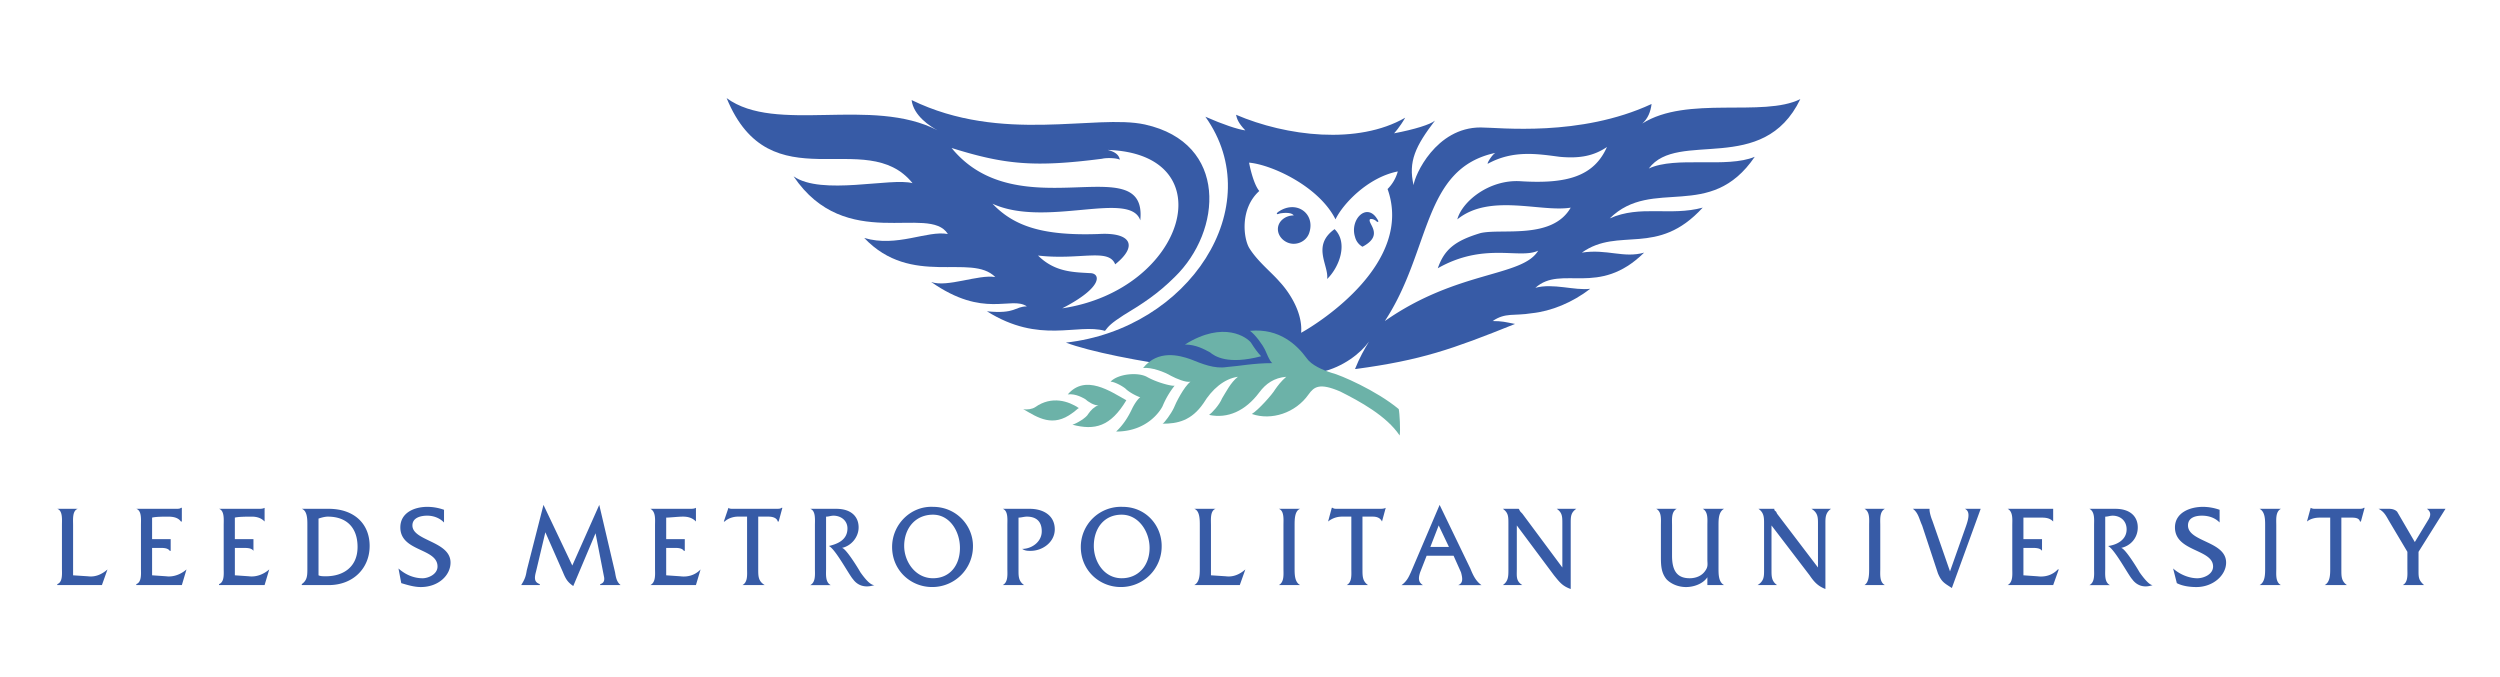 <?xml version="1.0" ?>
<svg xmlns="http://www.w3.org/2000/svg" viewBox="0 0 183.976 49.815">
	<path clip-rule="evenodd" d="m0 0h183.976v49.815h-183.976z" fill="#fff" fill-rule="evenodd" stroke-width=".497"/>
	<path clip-rule="evenodd" d="m6.473 42.409c.548.072 1.026-.144 1.437-.504l-.41 1.152h-3.284v-.072c.411-.145.342-.792.342-1.151v-3.167c0-.432.068-1.079-.342-1.223h1.505c-.411.144-.342.791-.342 1.223v3.671zm16.146-3.814c0-.36 0-1.008-.411-1.151h1.984c1.847 0 3.01 1.079 3.01 2.734s-1.231 2.879-3.01 2.879h-1.984v-.072c.411-.288.411-.647.411-1.151zm.821 3.742c.137.071.342.071.547.071 1.231 0 2.326-.647 2.326-2.158 0-1.439-.821-2.231-2.189-2.231-.205 0-.479.072-.684.144zm9.235-3.886c-.342-.359-.821-.503-1.231-.503-.479 0-1.094.144-1.094.719 0 1.151 2.805 1.151 2.805 2.734 0 .937-.89 1.8-2.189 1.8-.479 0-.958-.144-1.437-.288l-.205-1.079c.479.432 1.095.72 1.778.72.411 0 1.095-.288 1.095-.864 0-1.367-2.736-1.079-2.736-2.878 0-1.08 1.026-1.512 1.984-1.512.411 0 .821.072 1.231.216v.935zm-21.481 3.886 1.026.071c.547.072 1.094-.144 1.505-.504l-.342 1.152h-3.352v-.072c.411-.145.342-.792.342-1.151v-3.167c0-.432.068-1.079-.342-1.223h2.941c.137 0 .274 0 .342-.072h.068v1.008h-.068c-.205-.288-.547-.36-.958-.36-.274 0-.89 0-1.163.072v1.583h1.368v.863h-.068c-.137-.216-.479-.216-.684-.216h-.616v2.016zm6.089 0 1.026.071c.547.072 1.094-.144 1.505-.504l-.342 1.152h-3.352v-.072c.41-.145.342-.792.342-1.151v-3.167c0-.432.068-1.079-.342-1.223h2.941c.137 0 .273 0 .411-.072v1.008c-.274-.288-.616-.36-.958-.36-.273 0-.958 0-1.231.072v1.583h1.369v.863c-.137-.216-.479-.216-.753-.216h-.615v2.016zm38.515-.432c0 .504 0 .864.479 1.152h-1.642c.411-.217.342-.792.342-1.224v-3.814h-.685c-.342 0-.752.144-.958.36h-.068l.342-1.008c.068.072.205.072.273.072h3.284c.137 0 .274 0 .342-.072h.068l-.273 1.008h-.068c-.068-.288-.411-.36-.684-.36h-.752zm15.803-1.727a2.992 2.992 0 0 1 -3.01 3.022c-1.573 0-2.941-1.224-2.941-2.95 0-1.655 1.368-3.023 3.01-2.951 1.71 0 2.941 1.367 2.941 2.879zm-5.062 0c0 1.151.821 2.375 2.12 2.375 1.231 0 1.984-.936 1.984-2.231 0-1.223-.753-2.446-1.984-2.446-1.3-.001-2.12 1.006-2.12 2.302zm9.235-2.734c1.026 0 1.847.504 1.847 1.511 0 .936-.89 1.583-1.779 1.583-.205 0-.411 0-.616-.144.684 0 1.437-.504 1.437-1.295 0-.792-.479-1.08-1.094-1.08-.205 0-.411.072-.616.072v3.886c0 .432 0 .792.411 1.08h-1.574c.411-.217.342-.792.342-1.224v-3.167c0-.432.068-1.079-.342-1.223h1.984zm9.714 2.734a2.992 2.992 0 0 1 -3.01 3.022c-1.573 0-2.941-1.224-2.941-2.95a2.95 2.95 0 0 1 3.078-2.951c1.71 0 2.873 1.367 2.873 2.879zm-4.994 0c0 1.151.752 2.375 2.052 2.375 1.231 0 2.052-.936 2.052-2.231 0-1.223-.821-2.446-2.052-2.446-1.299-.001-2.052 1.006-2.052 2.302zm9.715 2.231c.547.072 1.026-.144 1.437-.504l-.41 1.152h-3.352c.41-.217.41-.792.41-1.224v-3.167c0-.432 0-1.079-.41-1.223h1.573c-.411.144-.342.791-.342 1.223v3.671zm4.241-3.743c0-.432.068-1.079-.342-1.223h1.572c-.41.144-.41.791-.41 1.223v3.167c0 .432 0 1.007.41 1.224h-1.572c.41-.217.342-.792.342-1.224zm5.815 3.239c0 .504 0 .864.41 1.152h-1.572c.41-.217.342-.792.342-1.224v-3.814h-.684c-.41 0-.754.144-1.027.36l.273-1.008h.068c.068.072.205.072.275.072h3.215c.137 0 .273 0 .41-.072l-.273 1.008c-.137-.288-.41-.36-.684-.36h-.754v3.886zm11.357 0c0 .504-.068.864.41 1.152h-1.438c.41-.288.41-.648.41-1.152v-3.382c0-.504 0-.792-.41-1.079h1.164c.068.071.068.144.137.216l.137.144 2.941 3.958v-3.238c0-.504 0-.792-.41-1.079h1.436c-.41.287-.41.575-.41 1.079v4.821c-.615-.216-.82-.504-1.23-1.007l-2.736-3.671v3.238zm-67.796-2.662.616 3.166c.069.288 0 .504-.273.576v.072h1.505c-.273-.217-.342-.504-.411-.936l-1.163-4.966-1.984 4.462-2.121-4.462-1.231 4.821c-.068.432-.137.647-.41 1.08h1.368v-.072c-.41-.145-.41-.432-.273-.936l.684-2.879 1.3 2.951c.206.503.342.719.753 1.007zm62.116-2.087 2.258 4.678c.205.504.41.936.822 1.224h-1.71c.342-.145.342-.433.205-.936l-.547-1.224h-1.984l-.479 1.224c-.137.432-.137.719.205.936h-1.574c.41-.288.549-.648.686-.936zm-.068 1.51-.615 1.584h1.369zm-43.919 1.656c.685-.144 1.231-.791 1.231-1.511 0-.792-.547-1.367-1.642-1.367h-1.916c.411.144.342.791.342 1.223v3.167c0 .432.069 1.007-.342 1.224h1.505c-.411-.217-.342-.792-.342-1.224v-3.814c.206 0 .342-.071.548-.071.547 0 1.026.359 1.026.935 0 .864-.752 1.151-1.368 1.296.479.216 1.505 2.159 1.779 2.446.205.288.684.72 1.573.433-.273 0-.616-.36-1.026-.936-.205-.362-1.094-1.801-1.368-1.801zm-12.93 2.015 1.026.071c.547.072 1.095-.071 1.505-.504l-.342 1.152h-3.352c.411-.217.342-.792.342-1.224v-3.167c0-.432.068-1.007-.342-1.223h2.942c.137 0 .274 0 .411-.072v1.008c-.273-.288-.616-.36-.958-.36s-.958.072-1.231.072v1.583h1.368v.863h-.068c-.137-.216-.479-.216-.685-.216h-.616zm76.621.144c-.342.504-1.025.72-1.574.72-.547 0-1.094-.216-1.436-.576-.41-.503-.41-1.079-.41-1.727v-2.231c0-.432.068-1.007-.342-1.223h1.504c-.41.216-.342.791-.342 1.223v2.231c0 1.151.41 1.655 1.299 1.655.412 0 .891-.145 1.164-.576.205-.288.137-.504.137-.791v-2.52c0-.432.068-1.007-.342-1.223h1.574c-.412.216-.412.791-.412 1.223v3.167c0 .432 0 1.007.412 1.224h-1.232zm4.72-.504c0 .432 0 .792.41 1.08h-1.438c.48-.288.48-.648.48-1.08v-3.454c0-.432 0-.792-.412-1.079h1.164c0 .144.068.144.137.216l.068.144 3.01 3.958v-3.238c0-.432 0-.792-.479-1.079h1.438c-.412.287-.412.647-.412 1.079v4.821c-.547-.216-.82-.504-1.162-1.007l-2.805-3.671v3.31zm7.184-3.311c0-.432.068-1.007-.344-1.223h1.506c-.41.216-.342.791-.342 1.223v3.167c0 .432-.068 1.007.342 1.224h-1.506c.344-.217.344-.792.344-1.224zm7.045.289c.205-.575.48-1.295 0-1.511h1.164l-2.121 5.828c-.547-.359-.752-.432-1.025-1.079l-1.164-3.526c-.205-.432-.273-.936-.684-1.223h1.23v.071c0 .216.137.647.205.792l1.301 3.742zm18.746-.504c-.344-.359-.822-.503-1.301-.503s-1.025.144-1.025.719c0 1.224 2.805 1.151 2.805 2.734 0 .937-.959 1.8-2.189 1.8-.479 0-1.025-.072-1.438-.288l-.273-1.079c.479.432 1.164.72 1.779.72.479 0 1.162-.288 1.162-.864 0-1.295-2.805-1.079-2.805-2.878 0-1.08 1.096-1.512 2.053-1.512.41 0 .822.072 1.232.216zm3.351.215c0-.432 0-1.007-.41-1.223h1.572c-.41.216-.342.791-.342 1.223v3.167c0 .432-.068 1.007.342 1.224h-1.572c.41-.217.41-.792.41-1.224zm5.61 3.311c0 .432 0 .792.41 1.08h-1.641c.41-.217.41-.792.41-1.224v-3.742h-.754c-.342 0-.684.071-.957.288l.273-1.008c.137.072.205.072.342.072h3.217c.137 0 .273 0 .342-.072h.068l-.273 1.008h-.068c-.068-.288-.412-.288-.686-.288h-.684v3.886zm5.678 0c0 .504 0 .72.41 1.08h-1.572c.41-.217.342-.792.342-1.224v-1.224l-1.369-2.303c-.205-.359-.342-.647-.752-.863h.752c.275 0 .48.071.617.216l1.299 2.23.959-1.583c.137-.216.342-.576-.07-.863h1.369l-1.984 3.166v1.368zm-21.891-1.655c.684-.144 1.23-.72 1.23-1.511 0-.792-.547-1.367-1.641-1.367h-1.916c.41.216.342.791.342 1.223v3.167c0 .432.068 1.007-.342 1.224h1.506c-.412-.217-.344-.792-.344-1.224v-3.814c.205 0 .344-.071.549-.071.547 0 1.025.359 1.025 1.007 0 .792-.752 1.151-1.369 1.224.48.216 1.506 2.159 1.779 2.446.205.288.684.72 1.506.433-.205 0-.549-.36-.959-.936-.204-.362-1.093-1.801-1.366-1.801zm-7.184 2.015 1.025.071c.549.072 1.096-.071 1.506-.504h.068l-.41 1.152h-3.352c.41-.217.342-.792.342-1.224v-3.167c0-.432.068-1.007-.342-1.223h3.351v.936c-.273-.288-.615-.288-.959-.288h-1.23v1.583h1.369v.863c-.139-.216-.48-.216-.754-.216h-.615v2.017zm-66.222-19.142c1.437-.864 2.531-1.583 3.763-2.807 3.489-3.382 3.968-9.859-2.189-11.226-3.625-.792-10.536 1.439-17.171-1.799.137 1.151 1.368 1.943 1.916 2.231-4.857-2.519-11.903.288-15.529-2.375 3.215 7.844 10.262 2.015 13.682 6.261-1.573-.432-6.704.935-8.756-.504 3.831 5.685 9.988 2.015 11.356 4.246-1.505-.288-3.763 1.007-6.157.288 3.489 3.67 7.867 1.08 9.646 2.879-1.231-.216-3.558.792-4.72.36 3.899 2.735 5.883 1.007 7.046 1.799-.89 0-.821.576-2.942.36 3.899 2.447 6.636.864 8.688 1.439.272-.361.478-.577 1.367-1.152z" fill="#375ba6" fill-rule="evenodd"/>
	<path d="m82.683 23.195c1.437-.863 2.531-1.583 3.763-2.807 3.489-3.382 3.968-9.859-2.189-11.226-3.625-.792-10.536 1.439-17.171-1.799.137 1.151 1.368 1.943 1.916 2.231-4.857-2.519-11.903.288-15.529-2.375 3.215 7.844 10.262 2.015 13.682 6.261-1.573-.432-6.704.936-8.756-.504 3.831 5.685 9.988 2.015 11.356 4.246-1.505-.288-3.763 1.007-6.157.288 3.489 3.67 7.867 1.08 9.646 2.879-1.231-.216-3.558.792-4.72.36 3.899 2.735 5.883 1.007 7.046 1.799-.89 0-.821.576-2.942.36 3.899 2.447 6.636.864 8.688 1.439.272-.361.478-.577 1.367-1.152z" fill="none" stroke="#fff" stroke-miterlimit="2.613" stroke-width="1.374"/>
	<path clip-rule="evenodd" d="m99.786 27.153c4.789-.648 7.047-1.439 11.699-3.311-.686-.144-.959-.216-1.643-.216.957-.647 1.572-.36 2.873-.575 1.438-.145 3.01-.792 4.311-1.799-1.164.144-2.736-.432-4.037-.072 1.916-1.727 4.652.72 8.004-2.59-1.504.432-2.736-.288-4.584 0 2.738-1.943 5.543.359 8.895-3.311-2.395.647-4.584-.216-6.842.792 3.146-3.094 7.389.288 10.672-4.534-2.051.864-5.814-.072-7.799.864 2.121-2.878 8.416.576 11.152-5.109-2.736 1.367-8.348-.288-11.631 1.799.41-.36.615-.864.684-1.439-5.268 2.447-11.219 1.727-12.586 1.727-3.285 0-4.857 3.526-4.926 4.246-.41-1.727.137-2.878 1.572-4.75-.342.288-1.504.648-3.01.936 0 0 .41-.432.82-1.151-3.488 2.015-8.756 1.367-12.45-.216.068.288.137.576.684 1.151-.547-.072-1.642-.432-2.941-1.007 4.721 6.621-1.231 15.616-10.262 16.624 3.42 1.295 14.844 3.022 18.813 2.159 1.574-.36 2.873-1.367 3.488-2.231-.342.576-.684 1.152-1.025 2.015h.069z" fill="#375ba6" fill-rule="evenodd"/>
	<path d="m99.786 27.153c4.789-.648 7.047-1.439 11.699-3.311-.686-.144-.959-.216-1.643-.216.957-.647 1.572-.36 2.873-.575 1.438-.145 3.01-.792 4.311-1.799-1.164.144-2.736-.432-4.037-.072 1.916-1.727 4.652.72 8.004-2.59-1.504.432-2.736-.288-4.584 0 2.738-1.943 5.543.359 8.895-3.311-2.395.647-4.584-.216-6.842.792 3.146-3.094 7.389.288 10.672-4.534-2.051.864-5.814-.072-7.799.864 2.121-2.878 8.416.576 11.152-5.109-2.736 1.367-8.348-.288-11.631 1.799.41-.36.615-.864.684-1.439-5.268 2.447-11.219 1.727-12.586 1.727-3.285 0-4.857 3.526-4.926 4.246-.41-1.727.137-2.878 1.572-4.75-.342.288-1.504.648-3.01.936 0 0 .41-.432.82-1.151-3.488 2.015-8.756 1.367-12.45-.216.068.288.137.576.684 1.151-.547-.072-1.642-.432-2.941-1.007 4.721 6.621-1.231 15.616-10.262 16.624 3.42 1.295 14.844 3.022 18.813 2.159 1.574-.36 2.873-1.367 3.488-2.231-.342.576-.684 1.152-1.025 2.015" fill="none" stroke="#fff" stroke-miterlimit="2.613" stroke-width="1.374"/>
	<path clip-rule="evenodd" d="m75.295 30.103c1.095.647 2.189 1.367 3.625.288.137-.072.411-.359.479-.359-.753-.504-1.984-.936-3.216-.072-.204.143-.614.215-.888.143z" fill="#6cb2a8" fill-rule="evenodd"/>
	<path d="m75.295 30.103c1.095.647 2.189 1.367 3.625.288.137-.072.411-.359.479-.359-.753-.504-1.984-.936-3.216-.072-.204.143-.614.215-.888.143z" fill="none" stroke="#fff" stroke-miterlimit="2.613" stroke-width="1.374"/>
	<path clip-rule="evenodd" d="m78.92 31.254c1.642.432 2.805.145 3.968-1.799-1.163-.647-3.01-1.943-4.31-.432.616-.072 1.163.287 1.3.359.137.145.684.504.958.432-.342.145-.547.36-.753.648-.136.288-.889.72-1.163.792z" fill="#6cb2a8" fill-rule="evenodd"/>
	<path d="m78.92 31.254c1.642.432 2.805.145 3.968-1.799-1.163-.647-3.01-1.943-4.31-.432.616-.072 1.163.287 1.3.359.137.145.684.504.958.432-.342.145-.547.36-.753.648-.136.288-.889.721-1.163.792z" fill="none" stroke="#fff" stroke-miterlimit="2.613" stroke-width="1.374"/>
	<path clip-rule="evenodd" d="m82.136 31.758c.615-.576.958-1.224 1.163-1.655.205-.432.479-.792.615-.863-.41-.144-.889-.432-1.094-.647-.274-.216-.821-.504-1.095-.504.547-.576 1.984-.72 2.668-.36.752.433 1.916.72 2.052.648a6.246 6.246 0 0 0 -.889 1.511c-.136.287-1.094 1.87-3.42 1.87z" fill="#6cb2a8" fill-rule="evenodd"/>
	<path d="m82.136 31.758c.615-.575.958-1.224 1.163-1.655.205-.432.479-.792.615-.863-.41-.144-.889-.432-1.094-.647-.274-.216-.821-.504-1.095-.504.547-.576 1.984-.72 2.668-.36.752.433 1.916.72 2.052.648a6.213 6.213 0 0 0 -.889 1.511c-.136.287-1.094 1.87-3.42 1.87z" fill="none" stroke="#fff" stroke-miterlimit="2.613" stroke-width="1.374"/>
	<path clip-rule="evenodd" d="m87.609 28.088c-.479.359-1.095 1.583-1.231 1.943-.205.432-.684 1.079-.821 1.15 1.095 0 2.121-.216 3.01-1.511.615-1.008 1.505-1.799 2.531-1.943-.547.433-.89 1.151-1.163 1.583-.205.504-.753 1.08-.958 1.224 1.368.288 2.668-.287 3.694-1.655.478-.647 1.095-1.079 1.984-1.151-.41.36-.615.648-.82.936-.205.36-1.232 1.512-1.711 1.8 1.438.503 3.215-.072 4.174-1.439.41-.576.82-.863 2.326-.216 1.436.72 3.42 1.799 4.377 3.238.068-.36 0-1.655-.068-1.943-1.641-1.367-4.309-2.519-4.926-2.662-.684-.216-1.504-.576-1.846-1.08-.686-.936-1.984-2.231-4.174-2.015.411.288.957 1.079 1.094 1.367s.344.864.549 1.008c-1.369 0-2.395.216-3.353.288-.889.144-1.778-.216-2.668-.576-.821-.288-2.395-.72-3.489.647.616-.072 1.573.288 2.052.575.411.217 1.095.505 1.437.432z" fill="#6cb2a8" fill-rule="evenodd"/>
	<path d="m87.609 28.088c-.479.359-1.095 1.583-1.231 1.943-.205.432-.684 1.079-.821 1.151 1.095 0 2.121-.217 3.01-1.512.615-1.008 1.505-1.799 2.531-1.943-.547.433-.89 1.151-1.163 1.583-.205.504-.753 1.08-.958 1.224 1.368.288 2.668-.287 3.694-1.655.478-.647 1.095-1.079 1.984-1.151-.41.36-.615.648-.82.936-.205.36-1.232 1.512-1.711 1.8 1.438.503 3.215-.072 4.174-1.439.41-.576.82-.863 2.326-.216 1.436.72 3.42 1.799 4.377 3.238.068-.36 0-1.655-.068-1.943-1.641-1.367-4.309-2.519-4.926-2.662-.684-.216-1.504-.576-1.846-1.08-.686-.936-1.984-2.231-4.174-2.015.411.288.957 1.079 1.094 1.367s.344.864.549 1.008c-1.369 0-2.395.216-3.353.288-.889.144-1.778-.216-2.668-.576-.821-.288-2.395-.72-3.489.647.616-.072 1.573.288 2.052.575.411.217 1.095.505 1.437.432z" fill="none" stroke="#fff" stroke-miterlimit="2.613" stroke-width="1.374"/>
	<g clip-rule="evenodd" fill-rule="evenodd">
		<path d="m82.683 23.195c1.437-.864 2.531-1.583 3.763-2.807 3.489-3.382 3.968-9.859-2.189-11.226-3.625-.792-10.536 1.439-17.171-1.799.137 1.151 1.368 1.943 1.916 2.231-4.857-2.519-11.903.288-15.529-2.375 3.215 7.844 10.262 2.015 13.682 6.261-1.573-.432-6.704.935-8.756-.504 3.831 5.685 9.988 2.015 11.356 4.246-1.505-.288-3.763 1.007-6.157.288 3.489 3.67 7.867 1.08 9.646 2.879-1.231-.216-3.558.792-4.72.36 3.899 2.735 5.883 1.007 7.046 1.799-.89 0-.821.576-2.942.36 3.899 2.447 6.636.864 8.688 1.439.272-.361.478-.577 1.367-1.152z" fill="#375ba6"/>
		<path d="m99.786 27.153c4.789-.648 7.047-1.439 11.699-3.311-.686-.144-.959-.216-1.643-.216.957-.647 1.572-.36 2.873-.575 1.438-.145 3.01-.792 4.311-1.799-1.164.144-2.736-.432-4.037-.072 1.916-1.727 4.652.72 8.004-2.59-1.504.432-2.736-.288-4.584 0 2.738-1.943 5.543.359 8.895-3.311-2.395.647-4.584-.216-6.842.792 3.146-3.094 7.389.288 10.672-4.534-2.051.864-5.814-.072-7.799.864 2.121-2.878 8.416.576 11.152-5.109-2.736 1.367-8.348-.288-11.631 1.799.41-.36.615-.864.684-1.439-5.268 2.447-11.219 1.727-12.586 1.727-3.285 0-4.857 3.526-4.926 4.246-.41-1.727.137-2.878 1.572-4.75-.342.288-1.504.648-3.01.936 0 0 .41-.432.82-1.151-3.488 2.015-8.756 1.367-12.45-.216.068.288.137.576.684 1.151-.547-.072-1.642-.432-2.941-1.007 4.721 6.621-1.231 15.616-10.262 16.624 3.42 1.295 14.844 3.022 18.813 2.159 1.574-.36 2.873-1.367 3.488-2.231-.342.576-.684 1.152-1.025 2.015h.069z" fill="#375ba6"/>
		<path d="m81.52 11.033c8.688.288 5.747 10.291-3.352 11.658 3.078-1.583 2.805-2.591 2.052-2.591-1.231-.072-2.6-.072-3.831-1.295 3.079.36 5.199-.576 5.678.647 1.71-1.367 1.163-2.375-1.231-2.231-4.105.144-6.226-.576-7.799-2.231 3.899 1.799 10.125-1.007 10.877 1.224.548-5.397-8.961.72-13.887-5.325 3.899 1.223 6.088 1.439 11.083.792.273-.072 1.026-.072 1.3.072-.069-.36-.342-.576-.89-.72zm16.76 5.109c.549-1.151 2.395-3.094 4.584-3.526a2.92 2.92 0 0 1 -.752 1.295c1.916 5.397-4.926 9.787-6.361 10.579.135-1.655-1.096-3.238-1.574-3.742-.615-.72-1.642-1.511-2.258-2.519-.411-.72-.684-2.878.752-4.173-.479-.576-.752-2.087-.752-2.087 1.643.143 5.131 1.727 6.361 4.173zm19.977-5.325c-.957 2.159-2.941 2.735-6.361 2.519-2.326-.144-4.311 1.512-4.652 2.807 2.395-1.943 6.156-.503 8.346-.863-1.367 2.375-5.062 1.511-6.635 1.871-1.916.576-2.668 1.223-3.148 2.59 3.422-1.943 6.021-.647 7.389-1.295-1.162 1.943-5.951 1.439-11.287 5.181 3.42-5.181 2.736-11.226 8.141-12.377-.273.144-.684.863-.547.792 1.846-1.008 3.625-.72 5.268-.504 1.502.143 2.529-.074 3.486-.721z" fill="#fff"/>
		<path d="m98.212 16.862c-1.709 1.224-.41 2.663-.547 3.67.891-.864 1.574-2.662.547-3.67zm-3.01-1.008c-.615 0-1.162.432-1.162 1.007 0 .576.547 1.08 1.162 1.08.549 0 1.027-.36 1.164-.864.41-1.367-.959-2.375-2.258-1.511-.137.072-.273.288.068.144.411-.071.89-.071 1.026.144zm5.063 2.303a1.136 1.136 0 0 1 -.547-.719c-.41-1.296.889-2.591 1.643-1.296.068.072.137.288-.068.145-.139-.145-.412-.216-.48-.145-.206.288 1.094 1.152-.548 2.015z" fill="#375ba6"/>
		<path d="m75.295 30.103c1.095.647 2.189 1.367 3.625.288.137-.072.411-.359.479-.359-.753-.504-1.984-.936-3.216-.072-.204.143-.614.215-.888.143z" fill="#6cb2a8"/>
		<path d="m78.92 31.254c1.642.432 2.805.145 3.968-1.799-1.163-.647-3.01-1.943-4.31-.432.616-.072 1.163.287 1.3.359.137.145.684.504.958.432-.342.145-.547.36-.753.648-.136.288-.889.72-1.163.792z" fill="#6cb2a8"/>
		<path d="m82.136 31.758c.615-.576.958-1.224 1.163-1.655.205-.432.479-.792.615-.863-.41-.144-.889-.432-1.094-.647-.274-.216-.821-.504-1.095-.504.547-.576 1.984-.72 2.668-.36.752.433 1.916.72 2.052.648a6.246 6.246 0 0 0 -.889 1.511c-.136.287-1.094 1.87-3.42 1.87z" fill="#6cb2a8"/>
		<path d="m87.609 28.088c-.479.359-1.095 1.583-1.231 1.943-.205.432-.684 1.079-.821 1.15 1.095 0 2.121-.216 3.01-1.511.615-1.008 1.505-1.799 2.531-1.943-.547.433-.89 1.151-1.163 1.583-.205.504-.753 1.08-.958 1.224 1.368.288 2.668-.287 3.694-1.655.478-.647 1.095-1.079 1.984-1.151-.41.36-.615.648-.82.936-.205.36-1.232 1.512-1.711 1.8 1.438.503 3.215-.072 4.174-1.439.41-.576.82-.863 2.326-.216 1.436.72 3.42 1.799 4.377 3.238.068-.36 0-1.655-.068-1.943-1.641-1.367-4.309-2.519-4.926-2.662-.684-.216-1.504-.576-1.846-1.08-.686-.936-1.984-2.231-4.174-2.015.411.288.957 1.079 1.094 1.367s.344.864.549 1.008c-1.369 0-2.395.216-3.353.288-.889.144-1.778-.216-2.668-.576-.821-.288-2.395-.72-3.489.647.616-.072 1.573.288 2.052.575.411.217 1.095.505 1.437.432z" fill="#6cb2a8"/>
		<path d="m92.808 26.217c-.273-.288-.478-.576-.752-1.007-.274-.36-1.984-1.655-4.857.144.821 0 1.437.36 1.847.576.342.287 1.299.935 3.762.287z" fill="#6cb2a8"/>
	</g>
</svg>